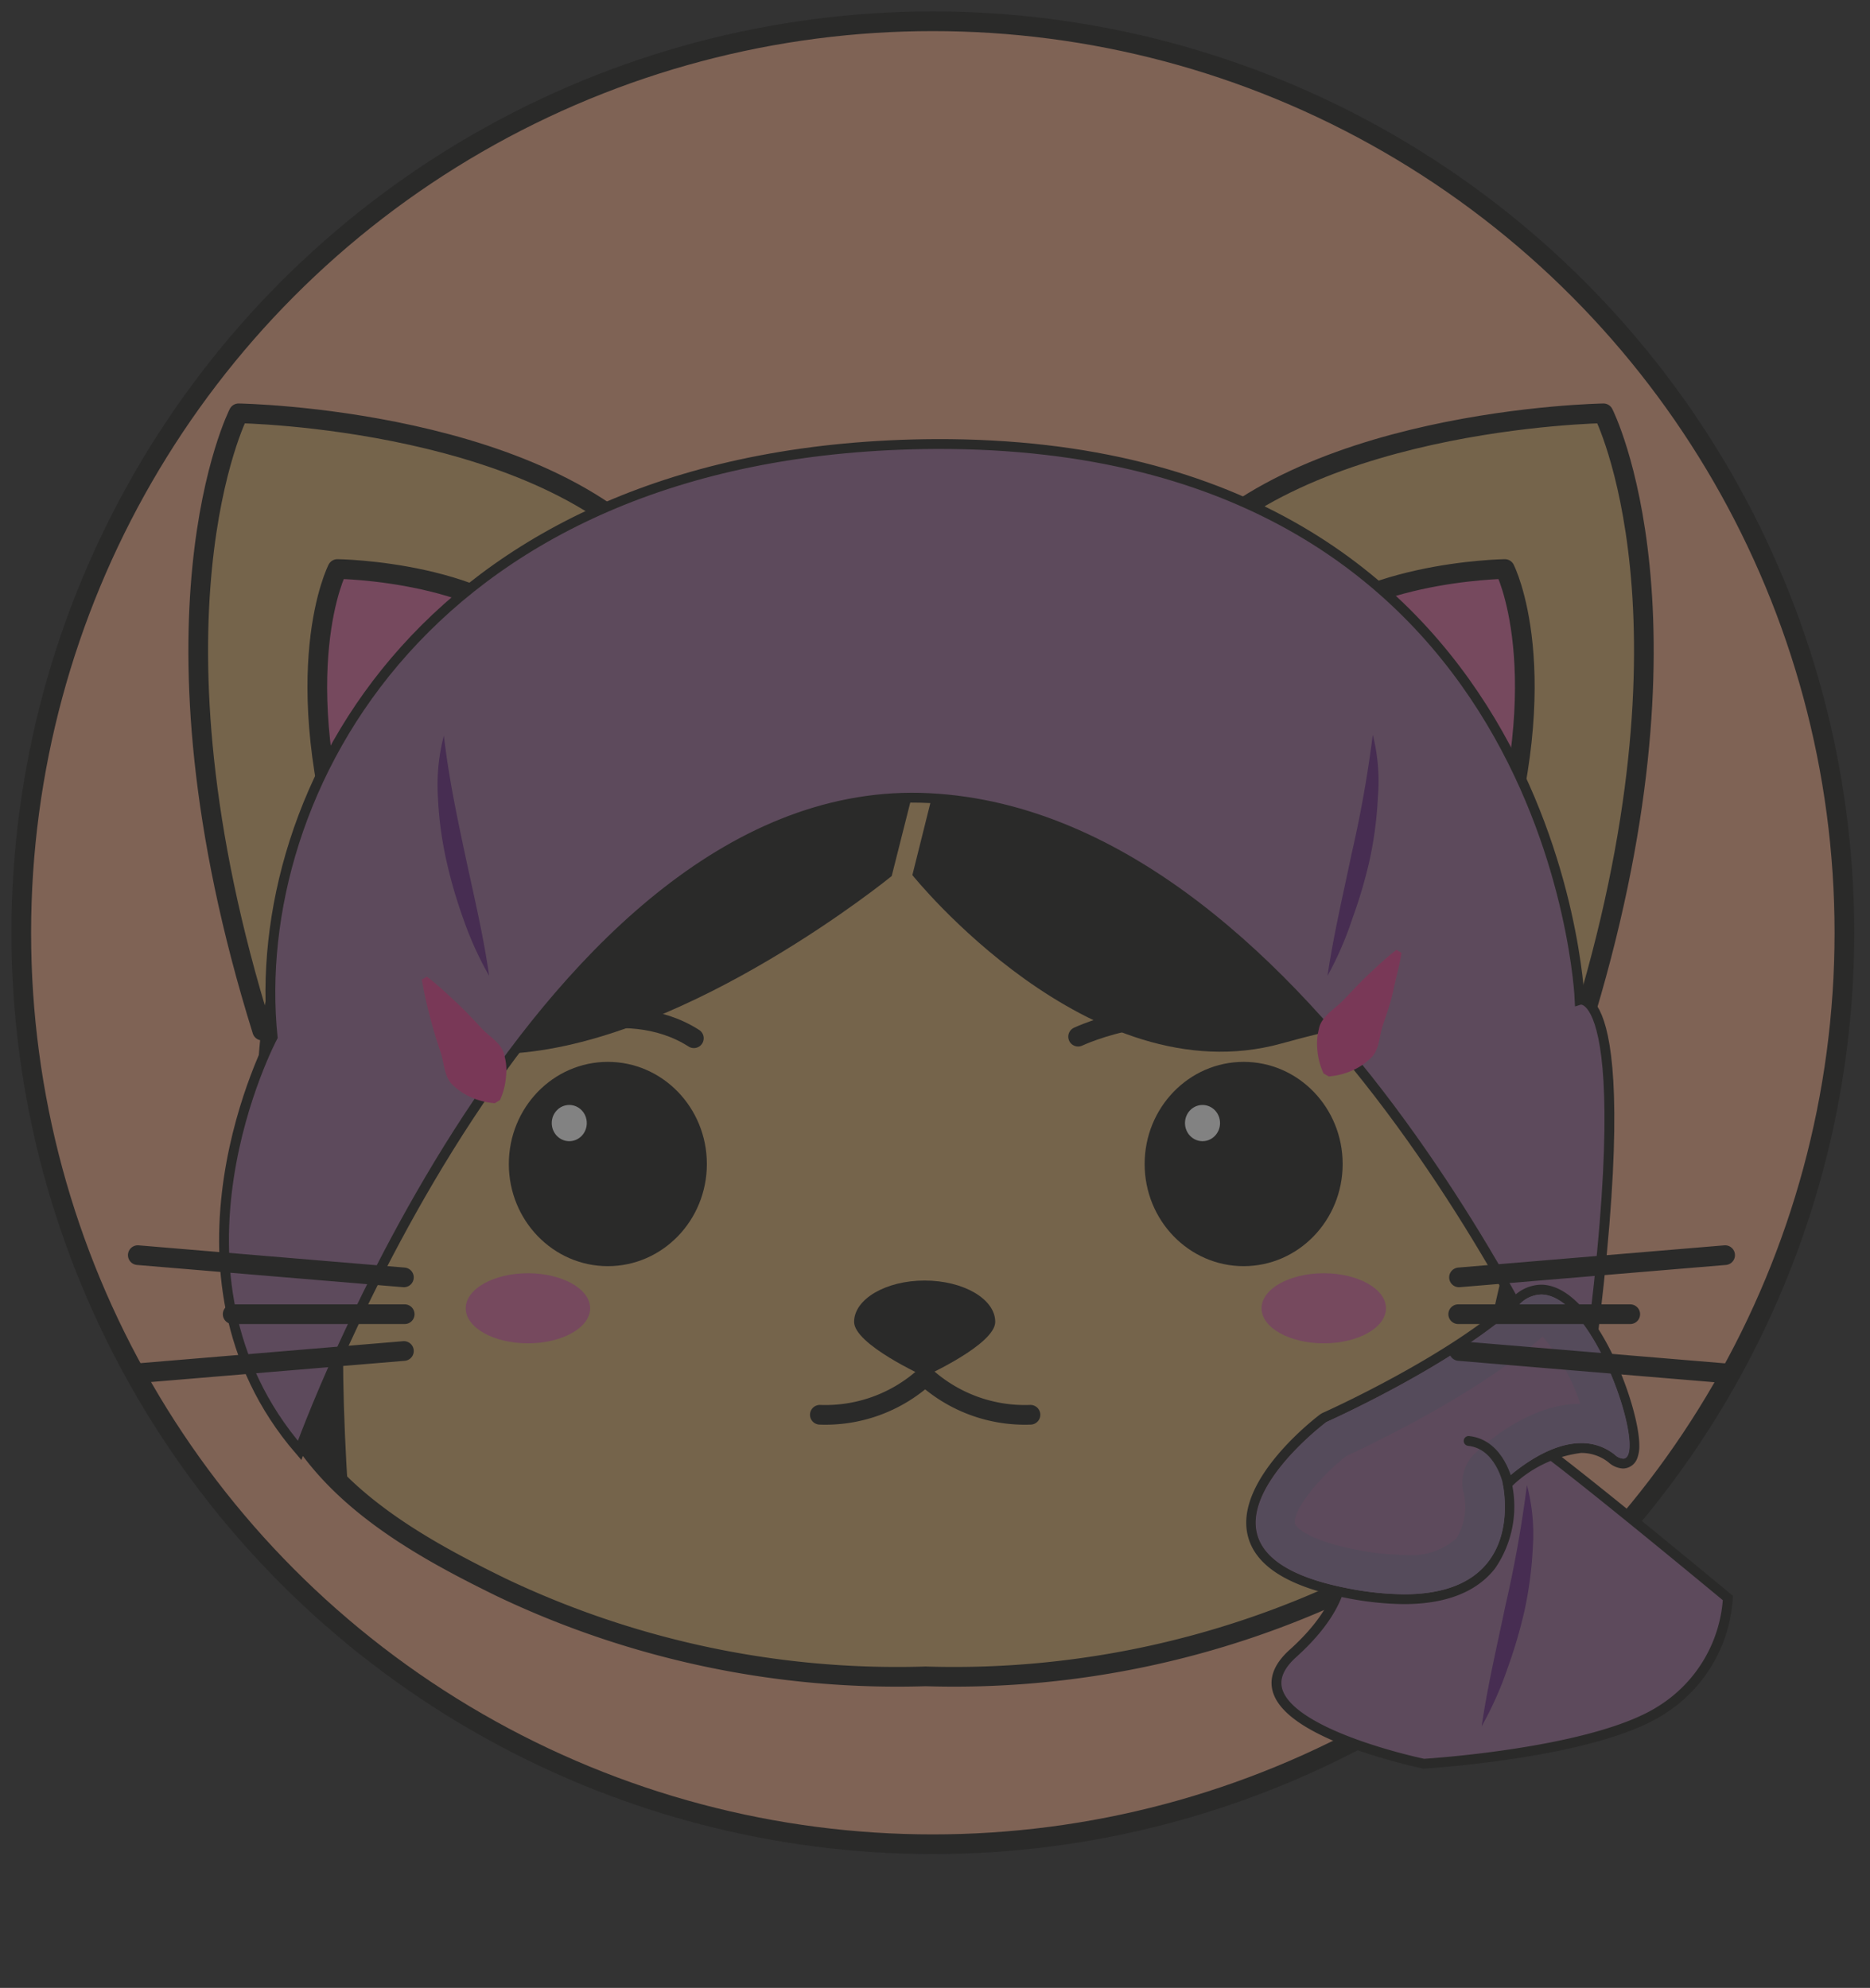 <svg id="Layer_1" data-name="Layer 1" xmlns="http://www.w3.org/2000/svg" viewBox="0 0 95 101"><rect x="0" y="0" width="95" height="101" fill="#333333" stroke="none"/><defs><style>.cls-1{opacity:0.39;}.cls-2{fill:#f6ae8b;}.cls-13,.cls-14,.cls-2,.cls-3,.cls-4,.cls-8,.cls-9{stroke:#1d1d1b;}.cls-13,.cls-14,.cls-2,.cls-3,.cls-4,.cls-8{stroke-linecap:round;stroke-linejoin:round;}.cls-3{fill:#ddb272;}.cls-4,.cls-6{fill:#e06ba3;}.cls-5{fill:#1d1d1b;}.cls-13,.cls-7{fill:#fff;}.cls-14,.cls-16,.cls-8{fill:none;}.cls-11,.cls-9{fill:#a0709c;}.cls-9{stroke-miterlimit:10;}.cls-14,.cls-9{stroke-width:0.5px;}.cls-10{fill:#e94190;}.cls-12{fill:#8b719b;}.cls-15{fill:#662483;}</style></defs><title>V1Artboard 5 copy</title><g class="cls-1"><circle class="cls-2" cx="47.39" cy="47.39" r="46.31"/><path class="cls-3" d="M13.32,52.36C6.79,31.43,12.12,21,12.12,21s16.15.24,22,8.2"/><path class="cls-3" d="M80.27,52.36C86.79,31.43,81.46,21,81.46,21s-16.15.24-22,8.2"/><path class="cls-4" d="M17.73,44.47c-3.24-10.39-.59-15.56-.59-15.56S25.15,29,28,33"/><path class="cls-4" d="M75.85,44.47c3.24-10.39.6-15.56.6-15.56s-8,.11-10.9,4.06"/><path class="cls-3" d="M47,85.17a46.82,46.82,0,0,0,21.57-4.51c4.63-2.26,10-5.25,11.61-10.79a15,15,0,0,0-.32-8.44C80,60,84,45.6,69.25,33.42a32.55,32.55,0,0,0-22.2-7.56H47a32.57,32.57,0,0,0-22.2,7.56C10.07,45.6,14,60,14.19,61.43a15.09,15.09,0,0,0-.32,8.44c1.61,5.54,7,8.53,11.62,10.79a46.78,46.78,0,0,0,21.56,4.51Z"/><ellipse class="cls-5" cx="30.88" cy="59.14" rx="5.03" ry="5.19"/><ellipse class="cls-6" cx="26.82" cy="66.47" rx="3.16" ry="1.78"/><path class="cls-5" d="M50.56,67.16c0,1.15-3.59,2.77-3.59,2.77s-3.58-1.62-3.58-2.77,1.6-2.1,3.58-2.1S50.56,66,50.56,67.16Z"/><ellipse class="cls-7" cx="28.92" cy="57.06" rx="0.89" ry="0.92"/><path class="cls-8" d="M47,69.93a7.54,7.54,0,0,1-5.35,1.95"/><path class="cls-8" d="M47,69.93a7.54,7.54,0,0,0,5.35,1.95"/><ellipse class="cls-5" cx="63.18" cy="59.14" rx="5.03" ry="5.19"/><ellipse class="cls-6" cx="67.25" cy="66.47" rx="3.16" ry="1.78"/><ellipse class="cls-7" cx="61.09" cy="57.06" rx="0.89" ry="0.92"/><path class="cls-8" d="M26.8,52.75s4.88-2.29,8.45,0"/><path class="cls-8" d="M54.77,52.67s4.88-2.3,8.45,0"/><path class="cls-5" d="M50.69,23.15,45.3,44.51s-10.22,8.34-19.12,9c-7.31.55-9.59,5.24-8.49,22.43l-2.46-2.26S1.41,20.75,50.69,23.15Z"/><path class="cls-5" d="M51.67,23.15,46.35,44.46s9,11.25,18.74,8.56c22.81-6.3,8.71,7.79,9.79,24.21l5.37-4.47S87.88,23.87,51.67,23.15Z"/><path class="cls-9" d="M80.25,72.76S67,41.57,47.22,40.55s-32,33.14-32,33.14c-7.75-9-1.37-21-1.37-21-1.27-12.38,7.92-30,33.7-30.13C79.1,22.46,80.25,50.8,80.25,50.8S83.65,49.74,80.25,72.76Z"/><path class="cls-10" d="M25.14,56.05a3.61,3.61,0,0,1-1.25-.32,3.08,3.08,0,0,1-.84-.56c-.5-.41-.47-1.14-.67-1.72s-.38-1.19-.54-1.8-.3-1.23-.41-1.88l.26-.15c.52.4,1,.85,1.45,1.27s.89.88,1.31,1.34,1.07.78,1.18,1.42a2.73,2.73,0,0,1,.08,1,3.51,3.51,0,0,1-.31,1.24Z"/><path class="cls-10" d="M67.24,54.54a3.54,3.54,0,0,1-.32-1.25,3,3,0,0,1,.08-1c.11-.63.77-1,1.18-1.41S69,50,69.5,49.53s.92-.87,1.44-1.27l.26.15c-.1.65-.28,1.25-.41,1.88s-.34,1.21-.54,1.8-.16,1.31-.67,1.72a3.08,3.08,0,0,1-.84.56,3.61,3.61,0,0,1-1.24.32Z"/><path class="cls-9" d="M67.86,78.25s1.66,2.3-2.17,5.75,6.64,5.61,6.64,5.61,8.55-.51,12-2.68a7.25,7.25,0,0,0,3.45-5.74s-8.43-7-10-8S67.86,78.25,67.86,78.25Z"/><path class="cls-11" d="M71.31,81.25a15.4,15.4,0,0,1-3-.33c-2.81-.55-4.4-1.56-4.73-3C63,75.25,67,72.18,67.2,72.05s6.56-3,9.81-6a1.82,1.82,0,0,1,1.27-.55c2.56,0,4.75,6,4.75,7.91,0,.81-.36.93-.58.93a.94.94,0,0,1-.57-.25,2.47,2.47,0,0,0-1.56-.54c-1.66,0-3.34,1.45-3.76,1.83a5.35,5.35,0,0,1-.81,4.13c-.89,1.14-2.38,1.72-4.44,1.72Z"/><path class="cls-5" d="M78.28,65.77c2.76,0,5.45,8.34,4.17,8.34a.71.71,0,0,1-.42-.2,2.67,2.67,0,0,0-1.71-.59c-2,0-4,2-4,2s1.39,5.68-5,5.68a15.5,15.5,0,0,1-2.94-.32c-9.7-1.92-1-8.43-1-8.43s6.51-2.9,9.83-6a1.57,1.57,0,0,1,1.1-.48m0-.5a2.05,2.05,0,0,0-1.44.62c-3.22,3-9.63,5.88-9.69,5.9l-.1.06c-.18.13-4.35,3.3-3.7,6.13.35,1.54,2,2.61,4.93,3.19a15.79,15.79,0,0,0,3,.33c2.14,0,3.7-.61,4.64-1.81a5.55,5.55,0,0,0,.88-4.2,6.14,6.14,0,0,1,3.49-1.67,2.2,2.2,0,0,1,1.4.48,1.18,1.18,0,0,0,.73.31.78.78,0,0,0,.71-.48,1.73,1.73,0,0,0,.12-.7c0-2-2.25-8.16-5-8.16Z"/><path class="cls-12" d="M78.57,67.69h0m-.22.2a10,10,0,0,1,1.93,3.43c-2.76,0-5.14,2.32-5.41,2.58a2.06,2.06,0,0,0-.53,1.88A3.14,3.14,0,0,1,74,78.15a3.49,3.49,0,0,1-2.66.85,13.27,13.27,0,0,1-2.55-.29c-2.29-.45-2.93-1.09-3-1.29-.15-.61,1.13-2.28,2.6-3.44,1.19-.55,6.7-3.16,10-6.09m-.07-2.12a1.57,1.57,0,0,0-1.1.48c-3.32,3.1-9.83,6-9.83,6s-8.68,6.51,1,8.43a15.5,15.5,0,0,0,2.94.32c6.37,0,5-5.68,5-5.68s2-2,4-2a2.67,2.67,0,0,1,1.71.59.71.71,0,0,0,.42.2c1.28,0-1.41-8.34-4.17-8.34Z"/><line class="cls-13" x1="20.52" y1="64.9" x2="7" y2="63.77"/><line class="cls-13" x1="20.52" y1="68.64" x2="7" y2="69.77"/><line class="cls-8" x1="20.56" y1="66.77" x2="11.82" y2="66.77"/><line class="cls-13" x1="74.12" y1="64.9" x2="87.64" y2="63.77"/><line class="cls-13" x1="74.12" y1="68.64" x2="87.64" y2="69.77"/><line class="cls-8" x1="74.08" y1="66.77" x2="82.82" y2="66.77"/><path class="cls-14" d="M76.61,75.38s-.39-2-2-2.17"/><path class="cls-15" d="M24.85,49.58a17.08,17.08,0,0,1-1.31-2.89,24,24,0,0,1-.87-3,18.36,18.36,0,0,1-.42-3.15,9.94,9.94,0,0,1,.3-3.17c.24,2.1.66,4.09,1.09,6.11S24.55,47.48,24.85,49.58Z"/><path class="cls-15" d="M67.44,49.58c.31-2.1.79-4.11,1.21-6.14a60.91,60.91,0,0,0,1.09-6.11A9.66,9.66,0,0,1,70,40.5a19.39,19.39,0,0,1-.41,3.15,24.08,24.08,0,0,1-.88,3A17.08,17.08,0,0,1,67.44,49.58Z"/><path class="cls-15" d="M75.27,87.71c.31-2.1.79-4.12,1.21-6.14a61.11,61.11,0,0,0,1.09-6.12,9.75,9.75,0,0,1,.3,3.18,19.68,19.68,0,0,1-.41,3.15,24.58,24.58,0,0,1-.88,3A17.44,17.44,0,0,1,75.27,87.71Z"/></g><rect class="cls-16" x="0.04" y="-0.16" width="95" height="101"/></svg>